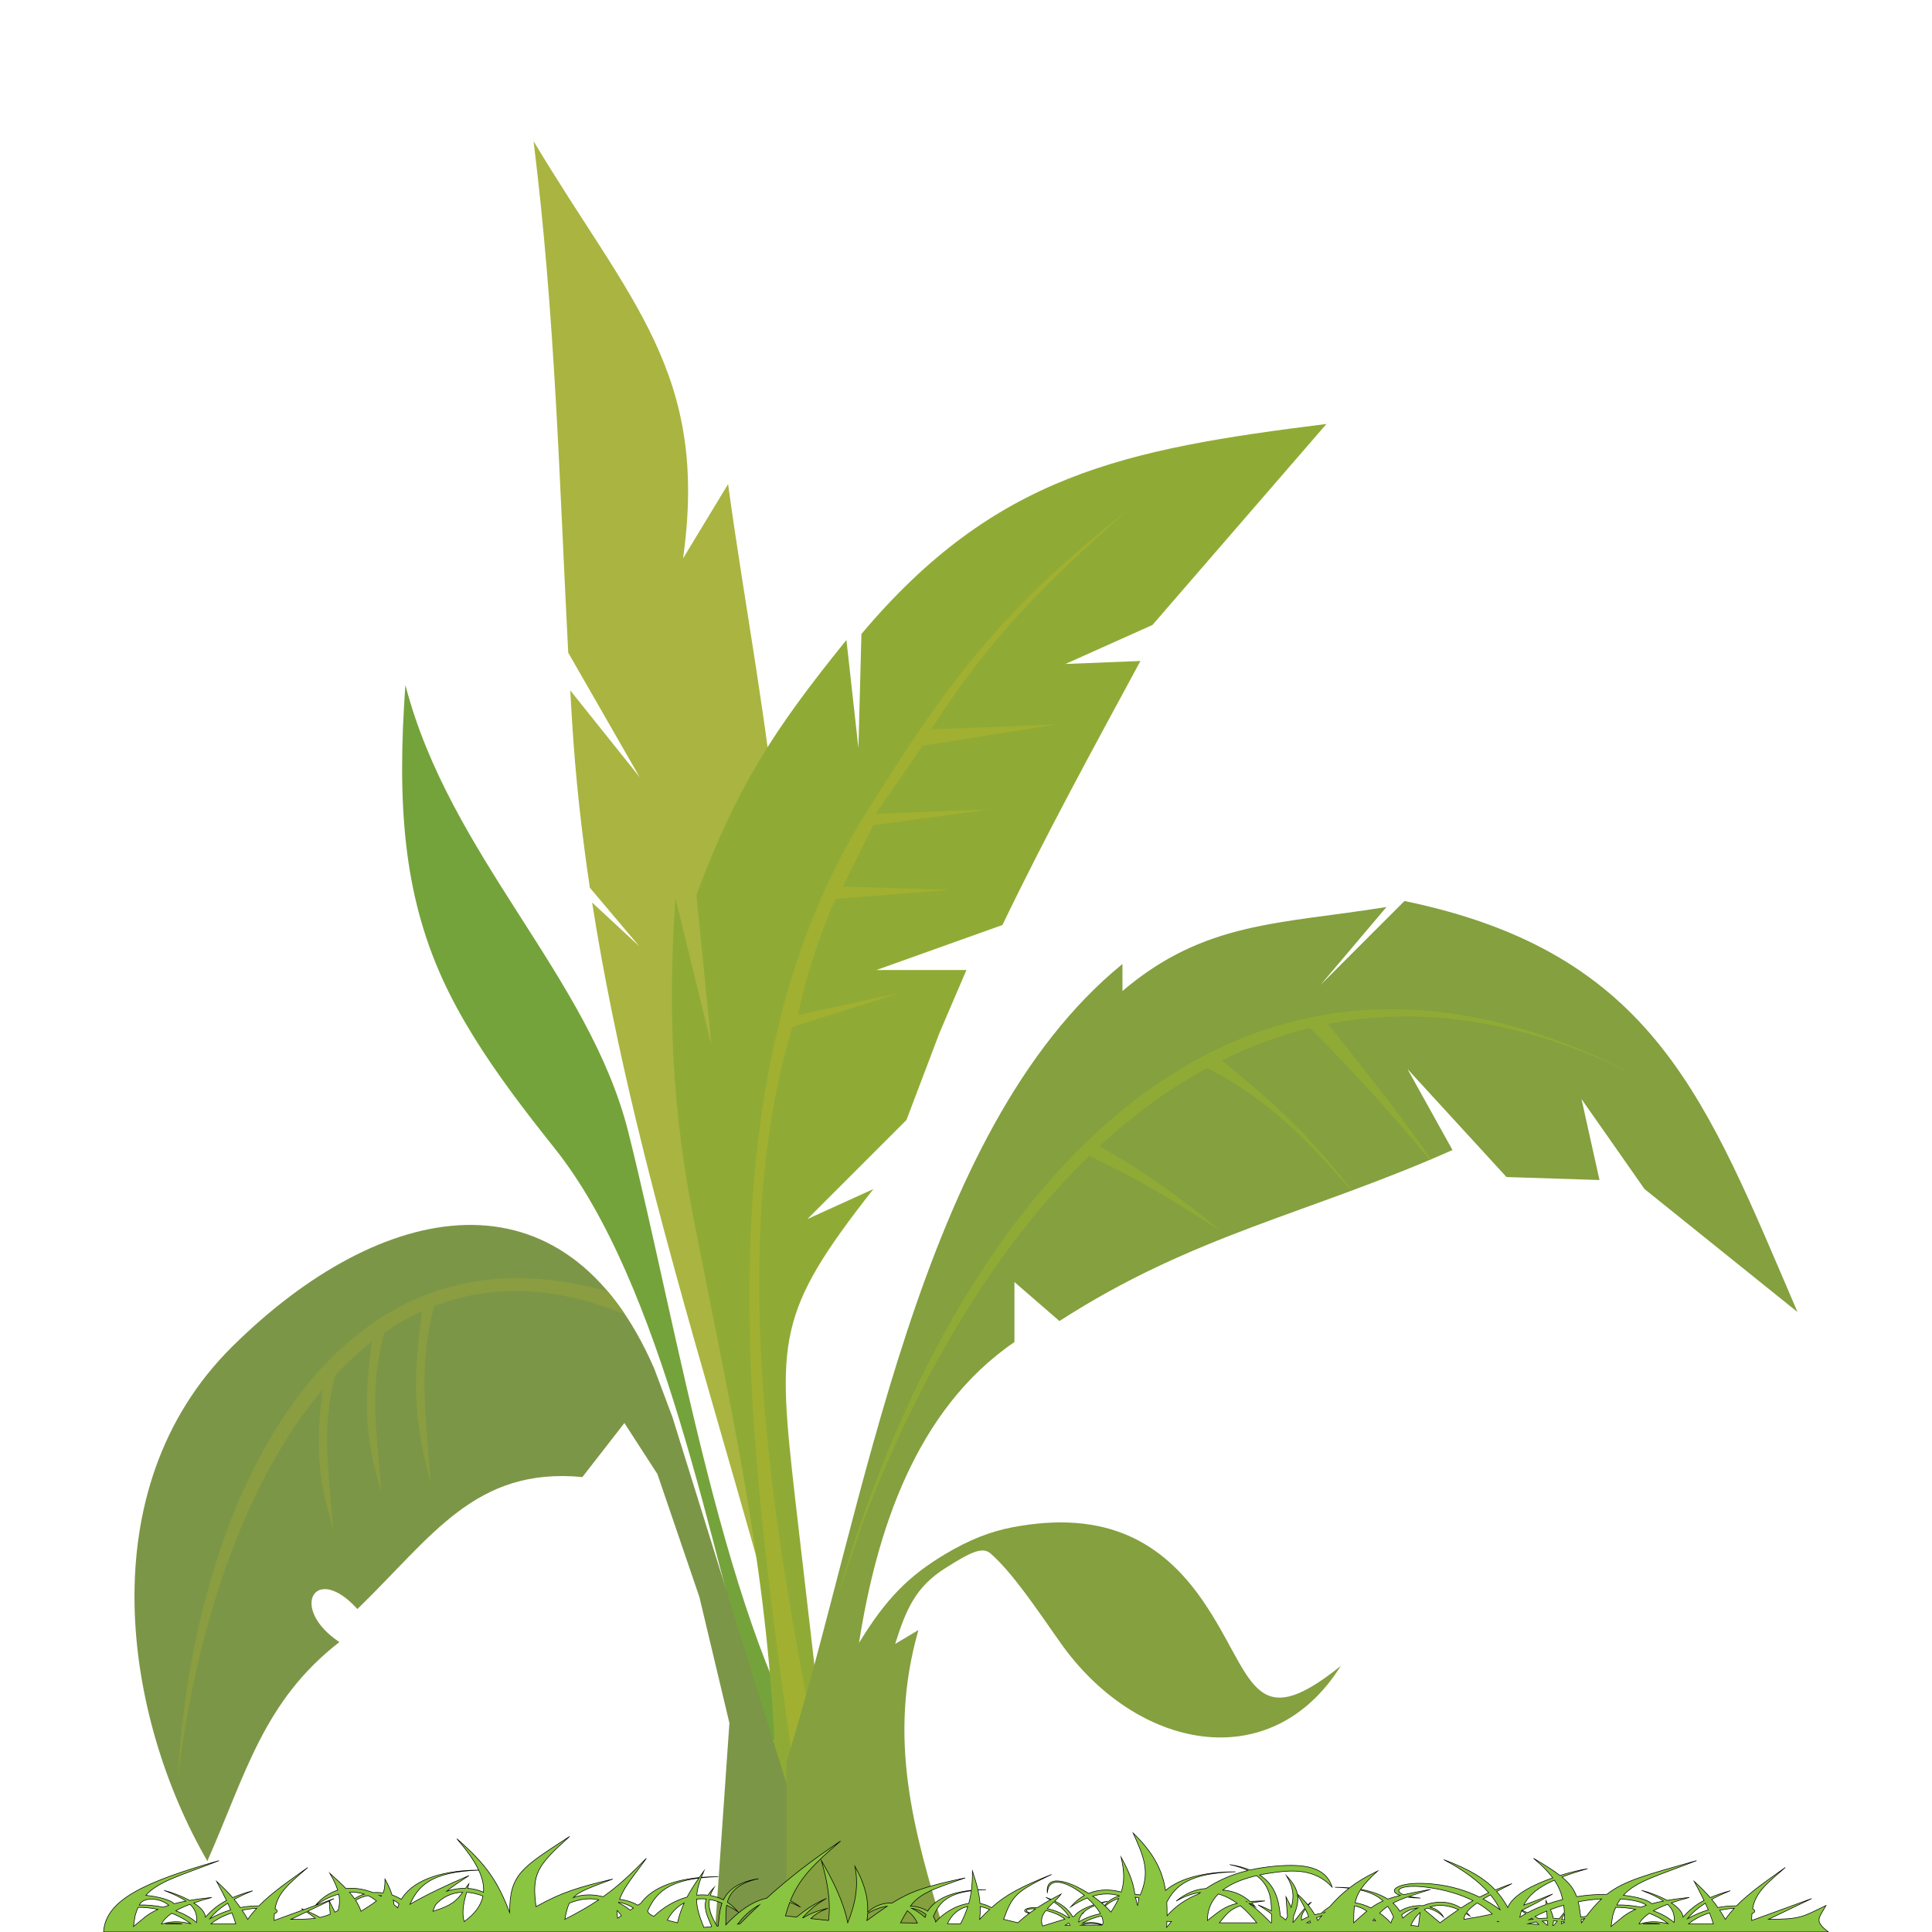 <?xml version="1.0" encoding="utf-8"?>
<!-- Generator: Adobe Illustrator 16.0.2, SVG Export Plug-In . SVG Version: 6.00 Build 0)  -->
<!DOCTYPE svg PUBLIC "-//W3C//DTD SVG 1.1//EN" "http://www.w3.org/Graphics/SVG/1.1/DTD/svg11.dtd">
<svg version="1.1" id="lay" xmlns="http://www.w3.org/2000/svg" xmlns:xlink="http://www.w3.org/1999/xlink" x="0px" y="0px"
	 width="600px" height="600px" viewBox="0 0 600 600" enable-background="new 0 0 600 600" xml:space="preserve">
<g id="arvore">
	<path id="f4" fill-rule="evenodd" clip-rule="evenodd" fill="#A9B540" d="M248.035,531.873
		c-16.025-62.377-35.732-122.559-50.365-183.355c-5.445-22.613-10.188-45.309-13.781-68.232l14.66,13.611l-15.363-18.203
		c-2.559-17.094-4.461-34.316-5.527-51.734c-0.195-3.193-0.379-6.377-0.561-9.547l21.563,26.957l-22.193-38.668
		c-2.777-53.381-4.018-104.35-10.762-158.855c29.875,49.914,54.543,71.938,46.422,129.57l13.984-23.078
		c10.4,76.191,30.016,152.926,5.615,223.318c-17.885,51.602,8.789,110.42,29.756,174.148L248.035,531.873L248.035,531.873z"/>
	<path id="f3" fill-rule="evenodd" clip-rule="evenodd" fill="#74A33B" d="M235.841,533.254
		c-14.832-51.717-29.922-134.428-63.594-176.643c-4.629-5.807-9.227-11.689-13.607-17.666
		c-8.252-11.264-15.736-22.869-21.236-34.943c-12.152-26.719-14.125-54.625-11.508-91.275
		c13.813,53.283,57.152,90.545,69.268,138.984c15.586,62.354,30.605,156.607,60.248,199.246h-9.32L235.841,533.254L235.841,533.254z
		"/>
	<g id="f2">
		<path fill-rule="evenodd" clip-rule="evenodd" fill="#90AB35" d="M240.501,539.777c-3.043-57.863-14.215-105.248-25.207-161.83
			c-6.195-31.895-8.07-61.947-5.541-99.066l11.182,45.656l-4.658-46.586c12.455-33.484,24.029-51.336,46.588-79.201l3.725,33.541
			l0.932-35.404c41.656-49.465,81.543-57.363,144.426-65.225l-54.043,62.43l-27.023,12.111l23.297-0.93
			c-14.707,27.188-29.453,54.145-42.861,81.994l-39.135,13.977h27.953l-8.383,19.566l-10.25,27.021L250.75,378.58l20.502-9.318
			c-30.326,38.594-29.891,46.881-24.227,96.904l7.455,64.293l4.658,61.496l-28.887-1.863L240.501,539.777L240.501,539.777z"/>
		<path fill-rule="evenodd" clip-rule="evenodd" fill="#A1B030" d="M267.091,255.533c26.725-43.244,43.561-66.018,83.34-97.229
			c-25.848,22.73-42.82,39.393-61.289,68.236l39.063-1.563l-41.664,6.596l-14.586,21.182l35.416-1.389l-36.113,4.863l-9.545,19.096
			l33.158,1.043l-35.42,2.777c-5.176,12.037-9.229,24.076-11.631,36.113l31.771-6.945l-33.504,10.592
			c-20.605,67.771-6.367,155.471,7.813,225.533l-6.25,13.197C234.167,459.791,214.904,342.494,267.091,255.533L267.091,255.533z"/>
	</g>
	<g id="f1">
		<path fill-rule="evenodd" clip-rule="evenodd" fill="#7C9647" d="M222.019,600l4.506-64.883l-9.316-39.135l-13.047-38.203
			l-10.248-15.84l-13.047,16.773c-33.314-3.174-46.654,18.479-69.877,40.996c-13.092-14.539-21.445-0.316-5.592,10.252
			c-23.584,18.344-28.975,40.734-41.002,68.018c-25.828-44.635-37.059-115.441,7.734-159.793
			c46.188-45.734,103.355-57.273,131.1,6.982l5.592,14.91L258.626,600H222.019L222.019,600z"/>
		<path fill-rule="evenodd" clip-rule="evenodd" fill="#8A9D40" d="M188.787,401.113c1.836,2.178,3.609,4.541,5.316,7.088
			c-22.41-9.184-42.172-9.195-59.281-2.553c-4.736,18.24-2.914,31.258-1.07,54.76c-5.795-20.742-5.32-32.637-2.684-53.188
			c-4.068,1.855-7.984,4.098-11.738,6.686c-4.469,16.387-2.676,28.326-0.855,49.629c-5.576-18.365-5.352-29.195-2.979-46.824
			c-3.99,3.094-7.787,6.592-11.4,10.441c-4.082,15.6-2.33,27.318-0.553,47.84c-5.279-17.15-5.357-27.639-3.34-43.465
			c-24.434,28.895-39.447,74.559-44.928,120.553C59.181,472.943,99.167,375.52,188.787,401.113L188.787,401.113z"/>
	</g>
	<g id="f5">
		<path fill-rule="evenodd" clip-rule="evenodd" fill="#84A03F" d="M244.232,547.23c24.414-78.129,40.691-195.918,104.355-247.852
			v8.387c25.586-21.746,48.871-20.73,81.996-26.088l-20.498,24.225l26.088-26.088c77.994,16.135,93.854,62.141,122.063,127.65
			l-47.52-38.203l-19.57-27.951l5.59,25.156l-28.883-0.93l-30.746-33.545l13.975,25.158
			c-44.434,19.748-80.416,26.215-122.061,53.109l-13.98-12.113v18.637c-30.906,21.148-42.871,59.137-48.27,93.441
			c8.438-13.813,15.443-20.789,26.645-27.508c7.715-4.627,14.352-7.121,20.869-8.375c29.361-5.641,46.826,4.715,59.264,22.791
			c15.785,22.939,15.027,42.625,42.859,20.223c-21.758,34.689-63.66,26.1-87.133-7.266c-7.262-10.318-14.756-21.57-21.582-27.588
			c-2.51-2.211-5.967-0.691-14.209,4.559c-8.799,5.607-11.959,12.168-15.475,23.467l7.219-4.295
			c-9.66,33.807-1.588,62.102,8.074,93.768h-49.07V547.23L244.232,547.23z"/>
		<path fill-rule="evenodd" clip-rule="evenodd" fill="#90AB35" d="M260.15,495.826C291.076,386.174,373.962,262.258,510.857,335.4
			c-36.059-18.563-68.949-23.16-98.441-17.387c11.543,14.602,22.656,28.219,32.006,42.027l-0.424,0.178
			c-11.379-13.871-23.766-27.557-37.164-40.986c-9.516,2.316-18.662,5.732-27.438,10.102c16.465,13.184,27.887,23.988,40.5,40.377
			l-0.24,0.088c-13.506-15.684-25.924-28.52-44.752-38.133c-11.863,6.443-23.021,14.66-33.451,24.322
			c14.225,7.918,25.391,16.182,38.145,26.639c-13.779-8.93-26.494-16.762-41.314-23.639c-29.408,28.467-52.84,68.504-69.799,112.533
			L260.15,495.826L260.15,495.826z"/>
	</g>
</g>
<path id="grass" fill-rule="evenodd" clip-rule="evenodd" fill="#89C540" stroke="#000000" stroke-width="0.182" stroke-miterlimit="10" d="
	M567.841,600H108.962h-8.018H32.159c0.638-9.819,12.255-15.427,35.849-22.161c-11.822,4.611-18.741,6.358-22.718,10.766
	c4.462,0.487,7.722,1.524,8.824,2.611c1.161-0.308,2.374-0.58,3.635-0.821c-1.588-1.106-3.806-2.167-6.782-3.313
	c2.262,0.58,5.332,1.68,7.908,3.108c2.188-0.382,4.5-0.676,6.899-0.913c-1.988,0.528-3.87,1.087-5.598,1.69
	c2,1.3,3.481,2.809,3.655,4.41c1.782-2.018,3.649-3.679,6.51-5.164c-0.942-1.968-1.987-3.93-3.079-5.941
	c1.967,1.771,3.575,3.402,4.976,5.047c1.717-0.737,3.752-1.437,6.234-2.123c-2.125,0.844-4.048,1.736-5.766,2.682
	c0.679,0.828,1.313,1.664,1.917,2.527c1.396-0.262,2.872-0.434,4.442-0.493c0.475-0.018,0.926-0.023,1.354-0.019
	c4.092-4.199,9.372-7.757,15.139-11.91c-6.303,5.403-9.267,7.942-10.138,12.788c0.931,0.513,0.89,1.134-0.202,1.54
	c-0.058,0.658-0.086,1.359-0.086,2.114l9.058-3.305c-0.201-0.124-0.404-0.249-0.61-0.374c0.259,0.104,0.517,0.21,0.771,0.316
	l9.398-3.428l-1.482,0.712c0.562,1.147,1.229,2.31,1.699,3.491c0.317-0.148,0.646-0.307,0.993-0.474
	c0.537-1.713,0.603-3.37,0.234-5.133c-2.215,0.61-4.618,1.722-7.189,3.438c2.075-2.425,4.426-3.897,6.877-4.644
	c-0.494-1.606-1.319-3.321-2.448-5.256c1.869,1.711,3.562,3.225,5.02,4.731c2.839-0.308,5.729,0.222,8.414,1.262
	c1.025-0.073,2.076-0.035,3.105,0.104c0.476-1.089,0.588-2.391,0.588-4.31c1.006,1.81,1.72,3.382,2.196,4.95
	c1.039,0.346,2.014,0.803,2.87,1.359c3.044-5.15,10.769-8.986,24.032-9.092c-1.542-3.282-4.072-6.563-6.76-9.727
	c9.46,8.254,12.707,13.461,16.384,22.874c0-11.943,3.737-13.878,18.615-23.592c-10.103,9.094-11.802,11.555-10.424,21.805
	c7.938-4.446,12.859-5.946,23.828-8.578c-7.12,2.657-10.461,3.861-12.289,5.758c3.029-1.108,6.239-1.053,9.293-0.271
	c4.994-3.529,8.779-7.186,13.421-11.922c-3.118,4.491-6.761,8.457-8.313,12.749c2.047,0.224,4.038,0.847,5.667,1.813l0.917-0.586
	c2.854-4.019,8.756-7.104,18.155-8.005c0.462-0.666,0.944-1.343,1.446-2.038c-0.302,0.694-0.573,1.353-0.813,1.981
	c1.651-0.139,3.406-0.212,5.271-0.212c-1.954,0.056-3.722,0.177-5.326,0.356c-0.759,2.012-1.206,3.726-1.349,5.381
	c1.17-0.127,2.35-0.13,3.518,0.01c0.432-0.76,1.039-1.549,1.857-2.396c-0.526,0.87-0.908,1.696-1.159,2.493
	c1.385,0.234,2.753,0.679,4.072,1.368c1.431-2.97,4.391-5.551,10.915-6.595c-6.511,1.422-8.859,4.233-9.699,7.311
	c1.164,0.768,2.281,1.748,3.328,2.97c-1.218-0.813-2.398-1.489-3.538-2.041c-0.377,2.08-0.202,4.229-0.259,6.11
	c2.025-2.152,6.877-7.071,12.666-8.275c6.752-6.122,13.929-11.724,22.96-17.755c-8.416,7.229-12.817,11.649-15.588,18.554
	c1.046,0.482,2.097,1.142,3.143,2.01c-1.152-0.676-2.266-1.175-3.335-1.52c-0.496,1.297-0.94,2.682-1.347,4.188l3.501,0.373
	c2.743-2.273,5.029-3.895,9.229-5.8c-3.488,2.037-5.246,3.626-7.365,5.999l0.187,0.021c2.157-1.298,4.077-2.109,7.644-2.941
	c-2.759,1.078-4.151,2.029-5.285,3.192l5.495,0.586c0.748-6.224-0.438-12.378-2.234-18.587c3.73,6.389,6.868,12.802,8.191,19.303
	c2.433-6.034,3.413-11.547,2.234-17.516c2.553,4.553,4.149,9.049,3.957,14.241c2.293-2.152,4.944-2.946,7.582-2.859
	c5.57-3.493,10.521-5.262,22.715-7.807c-10.711,3.673-14.209,4.998-17.041,8.771c1.94,0.053,3.896,0.607,5.379,1.571
	c1.905-3.223,6.297-5.745,13.568-6.477c0.244-1.891,0.327-3.849,0.327-6.01c0.688,2.064,1.277,3.978,1.703,5.856
	c0.802-0.041,1.634-0.063,2.498-0.063c-0.878,0.025-1.704,0.068-2.483,0.129c0.311,1.39,0.532,2.763,0.638,4.166
	c1.219,0.201,2.417,0.62,3.56,1.307c4.694-4.208,9.168-6.45,18.658-10.322c-11.026,5.293-12.217,6.555-14.893,13.94l4.468,1.072
	c1.079-1.037,2.259-2.019,3.517-2.955c-2.751-0.521-1.452-1.934,2.553-1.777c1.27-0.828,2.6-1.626,3.972-2.398
	c-0.44-0.26-0.902-0.516-1.384-0.77c0.576,0.215,1.112,0.43,1.61,0.644c1.024-0.571,2.071-1.131,3.136-1.68
	c-0.497,0.723-1.216,1.452-1.987,2.202c3.031,1.472,4.451,2.964,5.565,4.842l0.506-0.157c1.006-1.482,3.558-2.708,6.108-3.555
	c-0.626-0.713-1.327-1.419-2.075-2.093c-1.637,0.645-3.365,1.554-5.176,2.763c1.327-1.55,2.767-2.711,4.273-3.542
	c-4.912-4.056-11.209-6.42-11.493-0.748c-0.767-6.071,6.524-3.904,12.813,0.109c3.278-1.374,6.799-1.329,10.122-0.432
	c1.03-3.138,1.007-6.303-0.04-10.827c2.301,4.234,3.779,7.577,4.277,11.533c0.56,0.038,1.116,0.106,1.666,0.205
	c3.103-7.106,1.214-11.742-2.22-19.245c6.361,6.151,9.094,11.589,10.079,17.828c4.109-3.465,11.218-5.78,21.74-5.78
	c-14.405,0.407-18.735,4.379-21.354,9.456c0.076,1.294,0.099,2.63,0.082,4.02c0.013,0.051,0.022,0.103,0.034,0.156
	c2.287-2.655,5.774-5.219,9.679-6.699c0.205-0.16,0.41-0.32,0.619-0.478c-2.315,0.263-4.814,1.078-7.489,2.646
	c3.104-2.578,6.234-3.716,9.251-3.903c3.466-2.326,7.675-4.303,13.017-5.599c-1.539-0.725-3.399-1.347-5.651-1.839
	c2.488,0.398,4.568,0.974,6.313,1.684c2.38-0.543,4.977-0.954,7.83-1.202c9.061-0.79,15.729,0.215,17.654,6.51
	c-4.155-4.488-9.494-5.429-15.642-4.804c-2.521,0.258-4.796,0.605-6.849,1.036c5.148,3.347,5.974,8.331,6.419,12.722
	c0.601,0.403,1.154,0.823,1.649,1.263c0.202-0.375,0.393-0.745,0.571-1.11l-0.473-6.083c0.521,1.075,1.144,2.164,1.616,3.269
	c0.973-3.146,0.754-6.172-1.438-9.794c2,2.069,3.013,3.878,3.364,5.636c1.178,1.064,2.272,2.176,3.252,3.359
	c0.407-0.399,0.764-0.681,1.023-0.757c-0.307,0.315-0.6,0.629-0.874,0.939c0.747,0.923,1.424,1.889,2.01,2.911
	c0.644-0.167,1.312-0.311,1.996-0.434c0.812-0.812,1.666-1.463,2.55-1.975c1.881-2.111,3.729-4.006,6.083-5.836
	c-1.309-0.147-2.752-0.246-4.347-0.291c1.588,0,3.081,0.064,4.479,0.188c2.281-1.758,5.04-3.458,8.757-5.243
	c-2.477,2.258-4.132,4.032-5.239,5.705c3.494,0.628,6.26,1.682,8.348,3.022c1.124-0.4,2.395-0.765,3.9-1.127
	c-4.653-1.555-0.165-4.648,10.336-3.531c5.68,0.604,10.313,2.076,14.3,4.057c0.9-0.458,1.846-0.908,2.851-1.359
	c-3.236-3.704-7.909-7.101-13.963-10.28c8.221,3.075,12.843,6.011,15.999,9.406c1.56-0.643,3.264-1.29,5.169-1.961
	c-1.389,0.728-3.046,1.548-4.739,2.434c1.358,1.543,2.443,3.184,3.446,4.978c1.537-3.825,7.652-7.007,13.974-9.205
	c-1.401-1.901-3.327-3.871-5.979-6.07c3.597,2.111,6.245,3.797,8.221,5.332c3.099-0.963,6.123-1.68,8.554-2.108
	c-3.043,0.869-5.676,1.722-7.949,2.591c2.471,2.028,3.773,3.837,4.575,6.092c3.281-0.524,6.459-0.734,9.367-0.715
	c5.479-4.318,12.377-6.055,27.868-10.477c-11.822,4.611-18.741,6.358-22.718,10.766c4.462,0.487,7.723,1.524,8.826,2.611
	c1.158-0.308,2.374-0.58,3.632-0.821c-1.587-1.106-3.803-2.167-6.781-3.313c2.262,0.58,5.332,1.68,7.908,3.108
	c2.188-0.382,4.501-0.676,6.899-0.913c-1.989,0.528-3.869,1.087-5.599,1.69c2.001,1.3,3.483,2.809,3.656,4.41
	c1.782-2.018,3.648-3.679,6.51-5.164c-0.942-1.968-1.985-3.93-3.078-5.941c1.967,1.771,3.574,3.402,4.976,5.047
	c1.716-0.737,3.751-1.437,6.233-2.123c-2.125,0.844-4.048,1.736-5.766,2.682c0.681,0.828,1.313,1.664,1.917,2.527
	c1.396-0.262,2.874-0.434,4.443-0.493c0.475-0.018,0.925-0.023,1.354-0.019c4.09-4.199,9.371-7.757,15.138-11.91
	c-6.304,5.403-9.265,7.942-10.138,12.788c0.93,0.513,0.89,1.134-0.202,1.54c-0.057,0.658-0.085,1.359-0.085,2.114l18.616-6.79
	l-13.403,6.434c10.158,0,10.615-0.807,17.872-4.29C564.865,595.796,563.293,596.507,567.841,600L567.841,600z M97.899,595.728
	c-0.828-0.67-1.74-1.33-2.724-1.977l-4.828,2.318C93.744,596.069,96.055,595.979,97.899,595.728L97.899,595.728z M95.545,593.573
	c1.368,0.602,2.655,1.229,3.809,1.905c1.138-0.241,2.131-0.569,3.19-1.009l-0.319-4.104L95.545,593.573L95.545,593.573z
	 M58.999,591.396c-1.64,0.619-3.121,1.285-4.398,2.009c2.311,0.845,4.534,2.026,6.444,3.638
	C61.275,594.761,60.714,592.997,58.999,591.396L58.999,591.396z M53.328,594.193c-1.454,0.987-2.549,2.081-3.191,3.305h0.193
	c3.665-1.124,6.062-0.651,8.849-0.094C57.377,596.012,55.372,594.964,53.328,594.193L53.328,594.193z M51.381,597.498h5.237
	C55.131,597.246,53.476,597.218,51.381,597.498L51.381,597.498z M65.498,597.498h7.723c-0.346-1.159-0.745-2.299-1.189-3.426
	C69.375,594.929,67.125,596.104,65.498,597.498L65.498,597.498z M71.649,593.129c-0.289-0.696-0.596-1.391-0.916-2.082
	c-2.315,1.476-4.176,3.081-5.573,4.839C67.161,594.796,69.292,593.835,71.649,593.129L71.649,593.129z M75.194,593.244
	c0.6,0.899,1.176,1.833,1.749,2.825c0.841-1.212,1.774-2.355,2.79-3.451C78.159,592.733,76.637,592.945,75.194,593.244
	L75.194,593.244z M49.06,592.964c-2.227-0.46-4.357-0.637-6.169-0.621c-0.358,0.809-0.673,1.688-0.946,2.653l-0.504,3.297
	l2.737-2.224C45.516,594.835,47.163,593.814,49.06,592.964L49.06,592.964z M43.24,591.609c2.227-0.055,4.817,0.132,7.451,0.687
	c0.559-0.208,1.135-0.406,1.728-0.591C49.907,589.49,44.618,588.891,43.24,591.609L43.24,591.609z M491.022,596.17
	c0.367-0.138,0.741-0.271,1.122-0.403c-0.328,0.44-0.662,0.898-1.002,1.375L491.022,596.17L491.022,596.17z M492.629,595.12
	c-0.579,0.081-1.148,0.172-1.704,0.274c-0.235-1.85-0.468-3.406-0.807-4.78c2.534-0.488,4.985-0.774,7.271-0.902
	C495.805,591.186,494.284,592.94,492.629,595.12L492.629,595.12z M485.924,596.923c-0.344,0.166-0.674,0.348-0.989,0.542
	c-0.052-0.233-0.065-0.471-0.048-0.714c0.339,0.045,0.685,0.096,1.037,0.154V596.923L485.924,596.923z M485.018,596.051
	c0.161-0.539,0.451-1.097,0.84-1.667c0.029,0.604,0.048,1.223,0.058,1.863C485.614,596.175,485.315,596.109,485.018,596.051
	L485.018,596.051z M485.831,593.868c-0.55,0.646-1.122,1.37-1.646,2.039c-0.613-0.092-1.216-0.153-1.81-0.189
	c-0.135-0.904-0.471-1.793-0.878-2.673c1.376-0.522,2.756-0.976,4.126-1.366C485.718,592.387,485.784,593.115,485.831,593.868
	L485.831,593.868z M483.634,596.611c-0.472,0.602-0.869,1.101-1.125,1.368l-0.274-0.021l0.002-0.003
	c0.145-0.479,0.205-0.953,0.203-1.426C482.831,596.549,483.228,596.575,483.634,596.611L483.634,596.611z M480.622,591.295
	c-0.182-0.351-0.363-0.702-0.531-1.05l0.094,1.206c-1.962,0.709-3.904,1.557-5.793,2.563c-0.559-0.259-1.133-0.511-1.72-0.761
	c3.257-1.609,6.363-3.271,9.534-5.048c-3.36,1.358-6.21,2.477-8.982,3.437c1.577-3.136,4.489-5.534,9.504-7.742
	c1.348,1.996,2.132,3.936,2.587,6.006C483.75,590.288,482.18,590.749,480.622,591.295L480.622,591.295z M480.344,593.499l0.169,2.18
	c-0.895,0.017-1.785,0.078-2.686,0.164c-0.363-0.227-0.74-0.448-1.13-0.664C477.902,594.56,479.12,594.001,480.344,593.499
	L480.344,593.499z M480.578,596.517l0.105,1.337l-0.266-0.019c-0.432-0.424-0.915-0.828-1.444-1.218
	C479.5,596.566,480.034,596.533,480.578,596.517L480.578,596.517z M472.499,593.397c0.471,0.3,0.924,0.601,1.361,0.904
	c-0.629,0.348-1.255,0.713-1.871,1.1C472.12,594.701,472.29,594.035,472.499,593.397L472.499,593.397z M475.727,595.692
	c0.139,0.112,0.275,0.225,0.409,0.337c-0.426,0.052-0.857,0.105-1.293,0.159C475.137,596.019,475.432,595.854,475.727,595.692
	L475.727,595.692z M477.087,596.873c0.278,0.26,0.543,0.523,0.795,0.789l-3.36-0.231C475.38,597.209,476.23,597.02,477.087,596.873
	L477.087,596.873z M408.84,595.599c0.137,0.271,0.267,0.548,0.39,0.827c0.449-0.514,0.882-1.014,1.303-1.501
	C409.951,595.14,409.385,595.365,408.84,595.599L408.84,595.599z M411.288,594.053l0.135-0.156
	c-0.109,0.061-0.221,0.123-0.331,0.187L411.288,594.053L411.288,594.053z M405.853,597.142c0.318-0.201,0.65-0.396,0.995-0.582
	c0.056,0.197,0.104,0.39,0.147,0.582H405.853L405.853,597.142z M406.421,595.242c-0.791,0.297-1.529,0.646-2.202,1.063
	c-0.23-1.057,0.275-2.219,1.174-3.437C405.792,593.683,406.139,594.475,406.421,595.242L406.421,595.242z M405.242,592.56
	c-1.857,2.155-4.057,5.361-3.721,4.236c0.169-0.563,0.224-1.121,0.196-1.675c0.965-2.377,1.577-4.438,1.267-6.547
	C403.828,589.94,404.595,591.274,405.242,592.56L405.242,592.56z M394.867,593.429c-1.281-0.645-2.675-1.251-4.127-1.839
	c1.524,0.921,2.914,1.863,4.132,2.831c-0.003,0.935-0.019,1.849,0.002,2.721h-0.229c-1.431-1.51-3.79-3.885-6.755-6.011l0.185-0.039
	c0.59,0.339,1.187,0.709,1.794,1.115c-0.382-0.445-0.771-0.856-1.17-1.237c1.182-0.225,2.551-0.43,4.149-0.62
	c-1.769,0.009-3.294,0.067-4.631,0.173c-2.604-2.303-5.532-3.36-8.492-3.541c2.416-1.868,5.851-3.399,10.523-4.477
	C394.293,585.53,394.816,589.604,394.867,593.429L394.867,593.429z M517.877,591.396c-1.641,0.619-3.122,1.285-4.399,2.009
	c2.312,0.845,4.533,2.026,6.444,3.638C520.153,594.761,519.592,592.997,517.877,591.396L517.877,591.396z M512.206,594.193
	c-1.454,0.987-2.548,2.081-3.192,3.305h0.194c3.667-1.124,6.063-0.651,8.849-0.094C516.255,596.012,514.249,594.964,512.206,594.193
	L512.206,594.193z M510.259,597.498h5.238C514.01,597.246,512.354,597.218,510.259,597.498L510.259,597.498z M524.375,597.498h7.724
	c-0.346-1.159-0.744-2.299-1.188-3.426C528.255,594.929,526.004,596.104,524.375,597.498L524.375,597.498z M530.529,593.129
	c-0.292-0.696-0.598-1.391-0.919-2.082c-2.313,1.476-4.175,3.081-5.572,4.839C526.039,594.796,528.17,593.835,530.529,593.129
	L530.529,593.129z M534.073,593.244c0.6,0.899,1.176,1.833,1.749,2.825c0.841-1.212,1.774-2.355,2.789-3.451
	C537.037,592.733,535.515,592.945,534.073,593.244L534.073,593.244z M507.94,592.964c-2.229-0.46-4.359-0.637-6.171-0.621
	c-0.357,0.809-0.672,1.688-0.946,2.653l-0.504,3.297l2.737-2.224C504.394,594.835,506.042,593.814,507.94,592.964L507.94,592.964z
	 M502.118,591.609c2.229-0.055,4.817,0.132,7.452,0.687c0.559-0.208,1.135-0.406,1.727-0.591c-1.025-0.905-3.976-1.707-8.038-1.978
	C502.841,590.308,502.461,590.933,502.118,591.609L502.118,591.609z M435.871,588.421c2.221-0.501,4.929-1.019,8.358-1.646
	c-2.656,0.851-4.815,1.532-6.637,2.168c0.956,0.22,2.134,0.406,3.538,0.535c-1.633-0.035-3.006-0.151-4.129-0.327
	c-1.729,0.619-3.143,1.207-4.392,1.878c0.882,0.778,1.584,1.625,2.112,2.521c1.953-1.269,4.642-1.898,7.164-1.723
	c3.801-1.469,8.1-1.691,11.816,0.723c1.226-0.804,2.455-1.557,3.754-2.282c-3.817-1.926-8.583-3.366-13.941-4.109
	C435.274,585.016,432.348,587.001,435.871,588.421L435.871,588.421z M462.876,588.456c-0.771,0.425-1.534,0.86-2.266,1.305
	c1.88,1.009,3.615,2.128,5.253,3.318C465.097,591.483,464.101,589.944,462.876,588.456L462.876,588.456z M458.756,590.964
	c-1.396,0.973-2.564,1.976-3.291,2.978c0.351,0.331,0.692,0.691,1.028,1.081c-0.418-0.277-0.828-0.537-1.234-0.777
	c-0.387,0.609-0.604,1.22-0.604,1.824c3.359-0.539,6.207-1.073,8.776-1.648C462.163,593.167,460.589,592.005,458.756,590.964
	L458.756,590.964z M465.312,596.683l-0.232,0.102l0.313,0.021L465.312,596.683L465.312,596.683z M319.841,594.056
	c0.567-0.419,1.151-0.828,1.748-1.229C318.684,592.629,317.954,593.512,319.841,594.056L319.841,594.056z M327.28,590.687
	c-0.694,0.674-1.412,1.366-2.034,2.088c2.727,0.544,4.843,1.591,6.664,2.854l0.229-0.07
	C331.187,593.787,329.558,592.179,327.28,590.687L327.28,590.687z M324.792,593.327c-1.118,1.453-1.754,3.031-0.991,4.813
	l6.919-2.144C329.304,594.838,327.25,593.902,324.792,593.327L324.792,593.327z M336.123,594.323l0.132-0.042l-0.214,0.144
	c-0.567,0.723-0.907,1.535-1.089,2.49c2.146-1.337,4.51-2.148,6.792-2.595c-0.445-0.817-1.053-1.672-1.771-2.52
	C338.148,592.557,336.922,593.355,336.123,594.323L336.123,594.323z M331.897,597.202l-1.073,0.72l1.525-0.009
	C332.222,597.671,332.072,597.434,331.897,597.202L331.897,597.202z M335.652,597.895l6.56-0.039l0.02-0.025
	C339.475,597.151,337.652,597.328,335.652,597.895L335.652,597.895z M342.306,597.725l0.225-0.314
	c0.113-0.704-0.061-1.529-0.452-2.414c-1.947,0.435-3.979,1.151-5.897,2.259C338.228,596.998,339.989,596.78,342.306,597.725
	L342.306,597.725z M342.154,591.006c0.571-0.187,1.183-0.372,1.84-0.56c-0.594,0.104-1.272,0.249-1.991,0.432
	c-0.826-0.689-1.721-1.368-2.653-2.014c3.152-0.933,5.931-0.861,8.273-0.084c-1.853,0.543-3.478,1.526-4.579,3.007
	C342.758,591.526,342.46,591.265,342.154,591.006L342.154,591.006z M422.47,586.976c-0.828,1.301-1.327,2.552-1.629,3.932
	c1.706,0.275,3.38,0.852,4.932,1.619c1.208-0.885,2.386-1.58,3.75-2.176C427.977,588.899,425.802,587.723,422.47,586.976
	L422.47,586.976z M420.663,591.894c-0.221,1.498-0.263,3.181-0.263,5.248c1.591-1.458,2.887-2.636,4.085-3.614
	C423.392,592.729,422.112,592.157,420.663,591.894L420.663,591.894z M430.975,592.021c-0.873,0.599-1.689,1.279-2.519,2.097
	c1.313,0.917,2.471,1.949,3.4,3.003l0.145,0.018c0.142-0.641,0.413-1.233,0.788-1.772
	C432.274,594.188,431.713,593.062,430.975,592.021L430.975,592.021z M426.796,595.908c-0.146,0.169-0.291,0.341-0.438,0.518
	l0.84,0.106C427.071,596.319,426.936,596.11,426.796,595.908L426.796,595.908z M438.16,597.917l2.346,0.297l0.521-4.243
	C439.783,595.029,438.818,596.394,438.16,597.917L438.16,597.917z M442.326,593.04l4.882,4.102c2.076-1.529,3.919-2.869,5.74-4.092
	c-3.44-1.516-6.414-1.627-8.825-0.828c1.763,0.517,3.275,1.521,4.153,3.09c-1.622-1.582-3.383-2.41-5.097-2.719
	C442.885,592.728,442.601,592.878,442.326,593.04L442.326,593.04z M435.638,595.687c-0.093-0.329-0.206-0.654-0.337-0.975
	c1.171-1.025,2.959-1.911,4.988-2.181C438.55,593.393,436.958,594.495,435.638,595.687L435.638,595.687z M343.215,591.944
	c0.676,0.63,1.282,1.258,1.793,1.869c0.996-1.525,1.8-2.908,2.419-4.247C346.004,590.013,344.577,590.776,343.215,591.944
	L343.215,591.944z M352.542,589.193l0.008,0.087c0.323,0.166,0.458,2.34,0.772,2.518c0.062-0.123,0.308-2.251,0.367-2.372
	C353.316,589.331,352.933,589.253,352.542,589.193L352.542,589.193z M362.397,596.69c-0.022,0.615-0.048,1.242-0.078,1.88
	c0.484-0.601,0.979-1.21,1.484-1.824L362.397,596.69L362.397,596.69z M387.218,590.616c-0.101-0.055-0.203-0.105-0.304-0.159
	l0.246,0.165L387.218,590.616L387.218,590.616z M176.823,591.038c-0.606,1.245-0.975,2.824-1.412,5.031
	c4.188-2.123,7.568-4.088,10.509-6.063C183.332,589.412,180.277,589.641,176.823,591.038L176.823,591.038z M192.131,590.749
	l-0.043,0.148c1.297,0.674,2.519,1.454,3.634,2.299l0.999-0.639C195.472,591.729,193.885,591.054,192.131,590.749L192.131,590.749z
	 M191.676,593.311c-0.049,0.782-0.016,1.581,0.116,2.401l1.198-0.768C192.597,594.363,192.158,593.816,191.676,593.311
	L191.676,593.311z M201.101,593.53c0.316,0.703,0.902,1.163,1.98,1.593c2.642-2.567,6.327-4.882,10.302-5.98
	c1.025-1.936,2.245-3.847,3.651-5.876C206.424,584.613,203.317,588.684,201.101,593.53L201.101,593.53z M207.237,596.332
	c0.92,0.234,1.971,0.499,3.173,0.81c0.484-2.213,1.178-4.225,2.071-6.171C210.187,592.151,208.414,594.062,207.237,596.332
	L207.237,596.332z M216.333,589.795c0.012,2.604,0.783,5.211,2.268,8.775l2.389-0.229l-0.044-0.256
	c-1.411-3.264-2.524-5.661-1.597-8.313C218.289,589.665,217.283,589.676,216.333,589.795L216.333,589.795z M220.302,589.902
	c-0.444,2.758,0.614,5.271,2.381,8.276l0.362-0.035c0.251-2.152,0.323-4.705,1.2-7.099
	C222.866,590.487,221.55,590.112,220.302,589.902L220.302,589.902z M108.53,587.668c0.581,0.663,1.115,1.333,1.598,2.028
	c0.88-0.648,1.902-1.128,3.005-1.451C111.748,587.784,110.208,587.572,108.53,587.668L108.53,587.668z M110.441,590.163
	c0.683,1.054,1.246,2.171,1.674,3.403c2.147-1.341,3.685-2.317,4.782-3.203c-0.782-0.662-1.653-1.225-2.609-1.664
	C113.009,588.929,111.708,589.395,110.441,590.163L110.441,590.163z M118.366,588.902c0.043-0.057,0.083-0.113,0.124-0.17
	c-0.221-0.042-0.444-0.078-0.67-0.109C118.004,588.714,118.185,588.807,118.366,588.902L118.366,588.902z M122.151,590.056
	c0.099,0.483,0.177,0.974,0.237,1.477c0.389,0.311,0.764,0.628,1.122,0.951c0.111-0.404,0.25-0.801,0.41-1.193
	C123.417,590.85,122.82,590.43,122.151,590.056L122.151,590.056z M127.307,591.388c5.599-3.217,11.343-5.906,18.317-8.901
	c-2.897,1.925-5.158,3.364-6.912,4.853c1.902-0.612,3.883-0.955,5.858-0.921c0.32-0.448,0.665-0.925,1.054-1.43
	c-0.122,0.489-0.252,0.976-0.386,1.456c1.667,0.104,3.323,0.483,4.918,1.208c0.18-2.263-0.412-4.561-1.49-6.86
	C133.648,581.321,129.864,585.835,127.307,591.388L127.307,591.388z M135.271,591.552c-0.312,0.615-0.582,1.282-0.816,2.015
	c5.87-1.761,7.44-3.415,9.242-5.915C140.157,587.749,137.302,589.27,135.271,591.552L135.271,591.552z M144.901,587.671
	c-0.842,3.043-1.577,5.992-0.766,9.113c3.524-2.539,5.302-5.215,5.857-7.958C148.179,588.134,146.478,587.765,144.901,587.671
	L144.901,587.671z M269.452,594.274c-0.038,0.703-0.109,1.42-0.216,2.151c2.421-1.743,4.431-3.192,6.301-4.438
	C273.707,592.218,271.67,592.936,269.452,594.274L269.452,594.274z M281.752,593.397c-0.662,1.055-1.329,2.278-2.091,3.744
	l5.247,0.1C284.202,595.701,283.136,594.353,281.752,593.397L281.752,593.397z M294.258,597.421l4.02,0.077
	c0.998-1.917,1.742-3.686,2.29-5.409C297.573,592.702,295.407,594.8,294.258,597.421L294.258,597.421z M300.855,591.126
	c0.366-1.311,0.624-2.607,0.801-3.938c-8.041,1.049-10.169,4.244-11.812,7.989c0.359,0.514,0.611,1.083,0.731,1.702
	C292.857,594.233,296.76,591.706,300.855,591.126L300.855,591.126z M304.41,592.099c0.046,1.277-0.006,2.588-0.175,3.971
	c1.079-1.141,2.09-2.152,3.081-3.072C306.3,592.567,305.33,592.272,304.41,592.099L304.41,592.099z M287.284,595.466
	c0.082-0.296,0.182-0.588,0.301-0.877c-1.054-0.923-2.662-1.721-4.488-1.963C284.662,593.402,286.093,594.394,287.284,595.466
	L287.284,595.466z M378.348,588.188c-2.368,2.37-3.373,5.18-3.373,8.237c3.389-2.597,5.183-4.391,9.248-5.323
	C382.498,589.843,380.536,588.786,378.348,588.188L378.348,588.188z M385.2,591.853c-3.486,1.192-4.451,2.837-6.5,5.289h11.584
	C388.991,595.495,387.291,593.55,385.2,591.853L385.2,591.853z M229.044,597.568l0.726-0.07c2.028-2.05,4.043-4.015,6.08-5.922
	C232.877,593.104,230.59,595.601,229.044,597.568L229.044,597.568z"/>
</svg>
